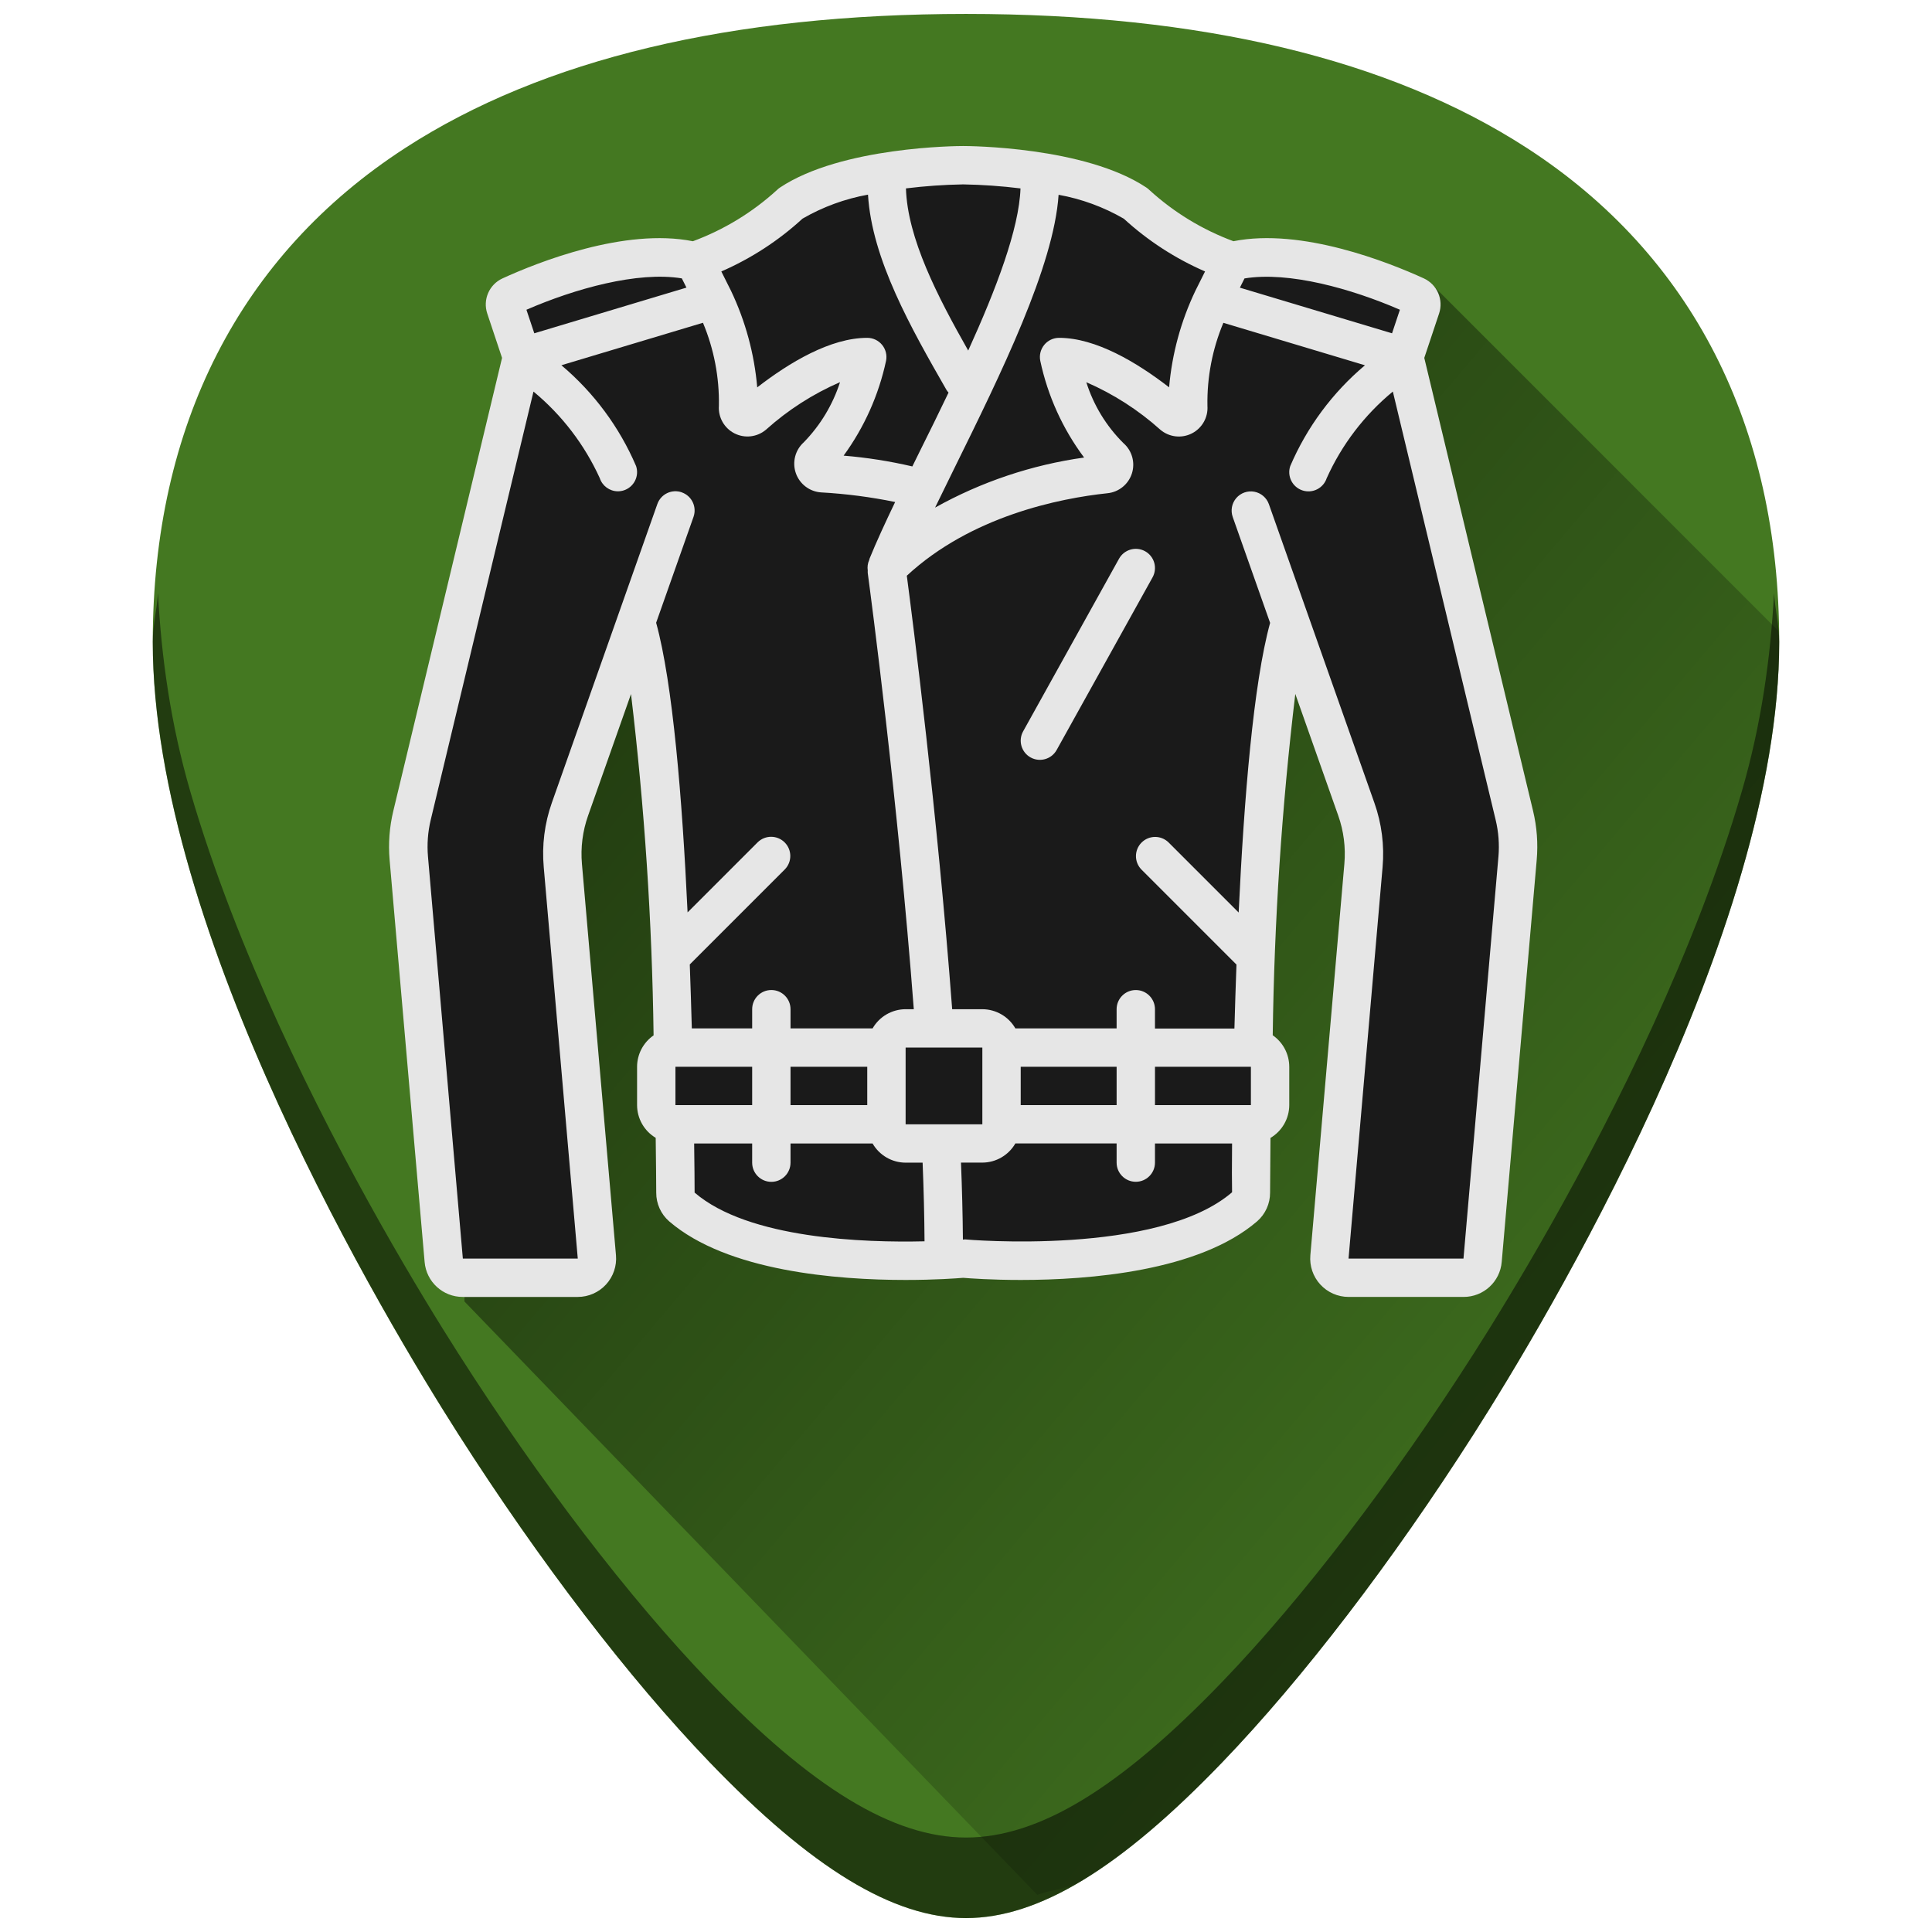 <?xml version="1.0" encoding="UTF-8" standalone="no"?>
<!-- Generator: Adobe Illustrator 19.0.0, SVG Export Plug-In . SVG Version: 6.00 Build 0)  -->

<svg
   xmlns:dc="http://purl.org/dc/elements/1.1/"
   xmlns:cc="http://creativecommons.org/ns#"
   xmlns:rdf="http://www.w3.org/1999/02/22-rdf-syntax-ns#"
   xmlns:svg="http://www.w3.org/2000/svg"
   xmlns="http://www.w3.org/2000/svg"
   xmlns:xlink="http://www.w3.org/1999/xlink"
   xmlns:sodipodi="http://sodipodi.sourceforge.net/DTD/sodipodi-0.dtd"
   xmlns:inkscape="http://www.inkscape.org/namespaces/inkscape"
   version="1.1"
   id="Capa_1"
   x="0px"
   y="0px"
   viewBox="0 0 48 48"
   xml:space="preserve"
   sodipodi:docname="preferences-desktop-theme.svg"
   width="48"
   height="48"
   inkscape:version="0.92.3 (2405546, 2018-03-11)"><defs
   id="defs39"><linearGradient
     inkscape:collect="always"
     id="linearGradient1000"><stop
       style="stop-color:#000000;stop-opacity:1;"
       offset="0"
       id="stop996" /><stop
       style="stop-color:#000000;stop-opacity:0;"
       offset="1"
       id="stop998" /></linearGradient><linearGradient
     inkscape:collect="always"
     id="linearGradient1671"><stop
       style="stop-color:#000000;stop-opacity:1;"
       offset="0"
       id="stop1667" /><stop
       style="stop-color:#000000;stop-opacity:0;"
       offset="1"
       id="stop1669" /></linearGradient><clipPath
     clipPathUnits="userSpaceOnUse"
     id="clipPath1443"><rect
       ry="1.453"
       y="3"
       x="2"
       height="43"
       width="43"
       id="rect1445"
       style="fill:#4dc7c9;fill-opacity:1;stroke:none;stroke-width:0.199;stroke-linejoin:round;stroke-miterlimit:4;stroke-dasharray:none;stroke-opacity:0" /></clipPath><linearGradient
     inkscape:collect="always"
     xlink:href="#linearGradient1671"
     id="linearGradient1694"
     gradientUnits="userSpaceOnUse"
     x1="9.788"
     y1="7.553"
     x2="43.718"
     y2="44.824" /><linearGradient
     inkscape:collect="always"
     xlink:href="#linearGradient1000"
     id="linearGradient1022"
     gradientUnits="userSpaceOnUse"
     x1="12.526"
     y1="6.964"
     x2="48.043"
     y2="37.035" /></defs><sodipodi:namedview
   pagecolor="#ffffff"
   bordercolor="#666666"
   borderopacity="1"
   objecttolerance="10"
   gridtolerance="10"
   guidetolerance="10"
   inkscape:pageopacity="0"
   inkscape:pageshadow="2"
   inkscape:window-width="1366"
   inkscape:window-height="719"
   id="namedview37"
   showgrid="false"
   showguides="true"
   inkscape:guide-bbox="true"
   inkscape:zoom="3.7565048"
   inkscape:cx="24"
   inkscape:cy="24"
   inkscape:window-x="0"
   inkscape:window-y="25"
   inkscape:window-maximized="1"
   inkscape:current-layer="Capa_1"
   inkscape:snap-global="true"
   inkscape:snap-smooth-nodes="true" />


<g
   id="g6"
   transform="translate(0,-464)">
</g>
<g
   id="g8"
   transform="translate(0,-464)">
</g>
<g
   id="g10"
   transform="translate(0,-464)">
</g>
<g
   id="g12"
   transform="translate(0,-464)">
</g>
<g
   id="g14"
   transform="translate(0,-464)">
</g>
<g
   id="g16"
   transform="translate(0,-464)">
</g>
<g
   id="g18"
   transform="translate(0,-464)">
</g>
<g
   id="g20"
   transform="translate(0,-464)">
</g>
<g
   id="g22"
   transform="translate(0,-464)">
</g>
<g
   id="g24"
   transform="translate(0,-464)">
</g>
<g
   id="g26"
   transform="translate(0,-464)">
</g>
<g
   id="g28"
   transform="translate(0,-464)">
</g>
<g
   id="g30"
   transform="translate(0,-464)">
</g>
<g
   id="g32"
   transform="translate(0,-464)">
</g>
<g
   id="g34"
   transform="translate(0,-464)">
</g>
<g
   id="g850"><path
     inkscape:connector-curvature="0"
     id="path874"
     d="m 24.001,0.346 c -5.833,0 -10.522,1.12 -13.936,3.332 -4.101,2.657 -6.27,6.902 -6.27,12.271 0,7.227 5.806,16.885 7.586,19.674 2.032,3.183 4.25,6.08 6.246,8.156 2.542,2.644 4.568,3.875 6.373,3.875 1.805,0 3.829,-1.231 6.371,-3.875 1.996,-2.076 4.214,-4.973 6.246,-8.156 C 38.398,32.835 44.204,23.176 44.204,15.949 44.204,10.579 42.038,6.335 37.937,3.678 34.523,1.466 29.834,0.346 24.001,0.346 Z"
     style="fill:#447821;fill-opacity:1;stroke-width:0.092" /><path
     inkscape:connector-curvature="0"
     id="path879"
     d="m 3.925,14.736 c -0.027,0.413 -0.129,0.785 -0.129,1.213 0,7.227 5.808,16.885 7.588,19.674 2.032,3.183 4.248,6.08 6.244,8.156 2.542,2.644 4.568,3.875 6.373,3.875 1.805,0 3.829,-1.231 6.371,-3.875 1.996,-2.076 4.214,-4.973 6.246,-8.156 1.78,-2.788 7.586,-12.447 7.586,-19.674 7e-6,-0.428 -0.102,-0.8 -0.129,-1.213 -0.084,1.592 -0.311,3.248 -0.805,4.943 -0.572,1.965 -1.354,3.938 -2.191,5.771 -1.674,3.667 -3.571,6.778 -4.461,8.172 -2.032,3.183 -4.25,6.08 -6.246,8.156 -1.271,1.322 -2.412,2.291 -3.461,2.93 -1.049,0.638 -2.008,0.945 -2.91,0.945 -0.902,0 -1.858,-0.307 -2.908,-0.945 -1.05,-0.638 -2.194,-1.608 -3.465,-2.93 -1.996,-2.076 -4.212,-4.973 -6.244,-8.156 -0.89,-1.394 -2.787,-4.505 -4.461,-8.172 -0.837,-1.833 -1.619,-3.806 -2.191,-5.771 -0.494,-1.695 -0.723,-3.351 -0.807,-4.943 z"
     style="opacity:0.5;fill:#000000;stroke-width:0.092" /><path
     inkscape:connector-curvature="0"
     id="path994"
     d="m 25.773,47.078 c 0.384,-0.15 0.727,-0.12 1.137,-0.369 1.049,-0.638 2.19,-1.607 3.461,-2.93 1.996,-2.076 4.214,-4.973 6.246,-8.156 0.89,-1.394 2.787,-4.505 4.461,-8.172 0.837,-1.833 1.619,-3.806 2.191,-5.771 0.572,-1.965 0.934,-3.924 0.934,-5.73 1e-5,-0.1 -0.028,-0.185 -0.029,-0.285 L 35.473,6.963 14.949,11.938 l -3.279,12.721 -0.131,7.676 z"
     style="opacity:0.6;fill:url(#linearGradient1022);fill-opacity:1;stroke:none;stroke-width:1px;stroke-linecap:butt;stroke-linejoin:miter;stroke-opacity:1" /><path
     id="path2-3"
     d="m 24,4.144 c -0.678,0.009 -1.356,0.068 -2.025,0.183 0,0.021 1.24e-4,0.051 0,0.072 -3.52e-4,-0.02 -0.006,-0.043 -0.006,-0.063 -0.802,0.106 -1.574,0.369 -2.274,0.774 -0.685,0.637 -1.498,1.123 -2.382,1.431 l -0.003,-0.006 C 15.697,6.128 13.399,7.093 12.725,7.398 12.615,7.45 12.561,7.575 12.599,7.689 l 0.264,0.783 0.147,0.45 0.15,-0.045 -0.27,0.552 -2.616,10.903 c -0.088,0.35 -0.12,0.713 -0.084,1.071 l 0.87,10.012 c 0.023,0.247 0.229,0.433 0.477,0.435 h 2.861 c 0.134,0.004 0.268,-0.052 0.354,-0.153 0.092,-0.098 0.131,-0.236 0.129,-0.366 L 14.03,21.586 c -0.044,-0.476 0.018,-0.954 0.177,-1.404 l 1.719,-4.865 c 0.392,1.596 0.61,4.568 0.738,7.43 0.034,0.153 0.034,0.306 0.036,0.459 l 0.036,0.84 v 0.15 c 0.004,0.673 0.04,1.322 0.042,1.929 0.017,0 0.021,-0.004 0.057,-0.003 h 0.081 v 0.003 h -0.081 c -0.021,0 -0.039,9.53e-4 -0.057,0.003 -0.239,0.028 -0.418,0.231 -0.42,0.474 v 0.954 c 0,0.255 0.197,0.471 0.45,0.477 0.017,0.682 0.027,1.474 0.027,1.704 -0.003,0.136 0.053,0.268 0.153,0.354 1.638,1.404 5.207,1.38 6.518,1.323 0,-0.072 0.016,-0.165 0.021,-0.243 3.55e-4,0.071 0.006,0.177 0.006,0.243 h 0.003 c 0.299,-0.033 0.477,-0.036 0.477,-0.036 0,0 0.289,0.037 0.768,0.039 1.476,0.052 4.711,-0.009 6.245,-1.329 0.113,-0.092 0.155,-0.223 0.153,-0.351 0,-0.231 0.002,-1.02 0.003,-1.701 0.258,-0.007 0.464,-0.22 0.462,-0.48 v -0.954 h -0.009 c -0.002,-0.241 -0.183,-0.453 -0.426,-0.474 -0.003,0 -0.017,-0.002 -0.03,-0.003 0.003,5.99e-4 0.011,0 0.012,0 0.002,-0.606 0.036,-1.259 0.057,-1.932 l 0.003,-0.147 0.036,-0.846 c 0.002,-0.153 0.002,-0.306 0.018,-0.459 0.074,-1.604 0.176,-3.246 0.321,-4.655 h 0.03 v -0.051 c 0.08,-0.913 0.218,-1.82 0.417,-2.715 l 1.719,4.865 c 0.157,0.45 0.217,0.93 0.177,1.404 l -0.852,9.745 c -0.015,0.135 0.043,0.269 0.129,0.369 0.092,0.096 0.226,0.155 0.354,0.153 h 1.461 c 0.003,-1.5e-5 0.003,-0.003 0.006,-0.003 v 0.003 h 1.398 c 0.247,-0.002 0.456,-0.188 0.48,-0.435 L 37.813,21.406 c 0.036,-0.358 0.001,-0.721 -0.087,-1.071 L 35.114,9.432 34.658,8.823 34.988,8.922 35.138,8.472 35.399,7.69 C 35.437,7.575 35.385,7.45 35.276,7.399 34.602,7.093 32.305,6.129 30.69,6.535 29.802,6.229 28.987,5.74 28.299,5.101 27.599,4.695 26.827,4.433 26.026,4.327 25.356,4.22 24.681,4.146 24.001,4.144 Z"
     style="fill:#1a1a1a;stroke-width:0.056"
     inkscape:connector-curvature="0" /><g
     style="fill:#e6e6e6"
     transform="matrix(0.116,0,0,0.116,-3.957,-11.771)"
     id="g918-3"><path
       inkscape:connector-curvature="0"
       d="m 339.163,178.126 3.163,-9.482 c 1.006,-2.979 -0.402,-6.238 -3.263,-7.547 -7.517,-3.43 -26.173,-10.878 -40.774,-7.957 -6.656,-2.464 -12.771,-6.191 -18.011,-10.977 -0.19,-0.19 -0.399,-0.359 -0.621,-0.51 -13.208,-8.805 -38.2,-8.903 -39.255,-8.903 -1.057,0 -26.047,0.098 -39.255,8.907 -0.224,0.15 -0.431,0.322 -0.621,0.51 -5.241,4.786 -11.357,8.514 -18.011,10.977 -14.594,-2.924 -33.257,4.519 -40.776,7.957 -2.859,1.309 -4.267,4.564 -3.261,7.543 l 3.163,9.482 -23.286,97.019 c -0.831,3.44 -1.1,6.992 -0.794,10.517 l 7.494,86.083 c 0.35,4.256 3.917,7.526 8.188,7.506 h 24.616 c 2.302,-0.002 4.498,-0.969 6.052,-2.667 1.555,-1.696 2.328,-3.968 2.129,-6.261 l -7.289,-83.809 c -0.307,-3.502 0.143,-7.028 1.315,-10.342 l 9.194,-26.047 c 2.9,24.266 4.514,48.667 4.837,73.104 -2.206,1.527 -3.528,4.038 -3.537,6.721 v 8.217 c 0.008,2.874 1.521,5.535 3.989,7.007 0.077,5.448 0.103,9.565 0.115,11.763 -0.009,2.343 1.001,4.576 2.765,6.118 12.44,10.722 36.001,12.559 50.648,12.559 6.34,0 10.981,-0.346 12.326,-0.457 1.363,0.111 6.007,0.457 12.324,0.457 14.631,0 38.175,-1.837 50.636,-12.559 1.77,-1.548 2.781,-3.784 2.772,-6.135 0,-2.185 0.03,-6.295 0.086,-11.73 2.484,-1.469 4.013,-4.137 4.023,-7.024 v -8.217 c -0.006,-2.693 -1.328,-5.211 -3.541,-6.742 0.322,-24.437 1.935,-48.838 4.835,-73.104 l 9.194,26.047 c 1.174,3.314 1.621,6.84 1.315,10.342 l -7.284,83.826 c -0.201,2.292 0.57,4.566 2.125,6.264 1.555,1.698 3.752,2.665 6.054,2.667 h 24.618 c 4.271,0.021 7.839,-3.25 8.188,-7.506 l 7.492,-86.077 c 0.31,-3.528 0.047,-7.081 -0.78,-10.522 z m -5.223,-10.312 -1.683,5.046 -32.588,-9.774 0.989,-1.977 c 9.475,-1.557 22.893,2.189 33.282,6.705 z m -41.724,-8.217 -2.082,4.166 c -3.099,6.496 -5.004,13.495 -5.625,20.665 -6.885,-5.32 -15.681,-10.596 -23.566,-10.596 -1.234,0 -2.402,0.555 -3.182,1.51 -0.78,0.955 -1.091,2.212 -0.843,3.421 1.595,7.498 4.798,14.564 9.386,20.706 -11.211,1.568 -22.034,5.204 -31.916,10.722 1.318,-2.719 2.686,-5.508 4.107,-8.393 10.033,-20.352 21.315,-43.268 22.346,-58.605 4.918,0.886 9.644,2.62 13.968,5.123 5.136,4.705 11.019,8.525 17.407,11.299 z m -51.814,-18.632 c 4.105,0.071 8.203,0.359 12.279,0.863 -0.303,8.685 -5.213,21.552 -11.199,34.728 -6.548,-11.545 -13.007,-24.021 -13.336,-34.732 4.068,-0.502 8.158,-0.788 12.256,-0.859 z m -34.399,7.333 c 4.339,-2.511 9.082,-4.248 14.016,-5.134 0.822,13.821 9.26,28.655 16.817,41.835 0.128,0.199 0.275,0.387 0.434,0.562 -2.054,4.307 -4.152,8.549 -6.163,12.583 -0.542,1.098 -1.059,2.153 -1.589,3.229 -4.843,-1.13 -9.764,-1.903 -14.72,-2.311 4.418,-6.056 7.513,-12.973 9.087,-20.3 0.246,-1.209 -0.062,-2.466 -0.843,-3.421 -0.78,-0.955 -1.95,-1.51 -3.184,-1.51 -7.884,0 -16.679,5.275 -23.564,10.612 -0.615,-7.169 -2.513,-14.169 -5.604,-20.665 l -2.084,-4.166 c 6.387,-2.781 12.266,-6.605 17.396,-11.316 z m -25.859,12.798 0.991,1.977 -32.588,9.787 -1.685,-5.046 c 10.394,-4.515 23.813,-8.269 33.282,-6.718 z m 0,45.826 c -1.027,-0.363 -2.157,-0.303 -3.141,0.166 -0.982,0.47 -1.738,1.313 -2.101,2.34 l -22.596,63.976 c -1.565,4.429 -2.155,9.142 -1.734,13.819 l 7.287,83.811 h -24.616 l -7.466,-86.083 c -0.229,-2.642 -0.032,-5.307 0.589,-7.887 l 22.007,-91.727 c 6.074,5.025 10.928,11.363 14.195,18.538 0.551,1.679 2.114,2.817 3.882,2.827 0.442,-0.002 0.88,-0.073 1.298,-0.211 1.034,-0.344 1.89,-1.085 2.377,-2.059 0.489,-0.974 0.57,-2.103 0.224,-3.137 -3.573,-8.348 -9.055,-15.745 -16.001,-21.594 l 30.324,-9.097 c 2.356,5.627 3.519,11.683 3.413,17.781 -0.179,2.464 1.14,4.794 3.342,5.911 2.202,1.119 4.86,0.807 6.744,-0.792 4.703,-4.226 10.06,-7.662 15.858,-10.18 -1.559,4.841 -4.222,9.253 -7.776,12.892 -1.839,1.661 -2.503,4.262 -1.689,6.601 0.816,2.34 2.954,3.963 5.428,4.12 5.324,0.299 10.618,0.985 15.841,2.056 -2.123,4.433 -4.034,8.564 -5.467,12.094 -0.045,0.107 -0.049,0.218 -0.086,0.32 -0.323,0.709 -0.431,1.499 -0.312,2.268 0,0.181 -0.025,0.361 0,0.547 0.67,4.999 6.471,48.852 9.86,93.402 h -1.751 c -2.923,0.009 -5.617,1.574 -7.075,4.109 h -17.575 v -4.109 c 0,-2.268 -1.839,-4.109 -4.109,-4.109 -2.268,0 -4.107,1.841 -4.107,4.109 v 4.109 h -12.926 c -0.122,-4.442 -0.267,-9.038 -0.438,-13.695 l 20.377,-20.377 c 1.557,-1.612 1.535,-4.173 -0.051,-5.759 -1.583,-1.585 -4.147,-1.608 -5.759,-0.051 l -15.036,15.038 c -1.151,-24.51 -3.176,-49.115 -6.735,-62.037 l 8.008,-22.682 c 0.752,-2.138 -0.369,-4.482 -2.507,-5.238 z m 93.124,123.028 v 8.217 h -20.542 v -8.217 z m 28.759,0 v 8.217 h -20.542 v -8.217 z m -57.518,12.296 v 0.028 h -16.433 v -16.433 h 16.433 z m -41.083,-4.079 v -8.217 h 16.433 v 8.217 z m -24.65,0 v -8.217 h 16.433 v 8.217 z m 4.107,18.733 c 0,-2.025 -0.032,-5.689 -0.098,-10.517 h 12.424 v 4.107 c 0,2.27 1.839,4.109 4.107,4.109 2.27,0 4.109,-1.839 4.109,-4.109 v -4.107 h 17.575 c 1.457,2.533 4.152,4.1 7.075,4.107 h 3.641 c 0.233,5.798 0.378,11.421 0.41,16.845 -12.76,0.308 -37.694,-0.485 -49.243,-10.436 z m 57.886,10.024 c -0.126,0 -0.241,0.041 -0.369,0.041 h -0.054 c -0.045,-5.317 -0.181,-10.821 -0.41,-16.486 h 4.572 c 2.923,-0.009 5.619,-1.576 7.075,-4.109 h 21.684 v 4.109 c 0,2.268 1.839,4.107 4.109,4.107 2.268,0 4.107,-1.839 4.107,-4.107 v -4.096 h 16.512 c -0.045,4.822 -0.049,8.474 0,10.447 -15.867,13.672 -56.818,10.148 -57.226,10.093 z m 114.274,-81.974 -7.485,86.083 h -24.618 l 7.289,-83.811 c 0.41,-4.668 -0.186,-9.369 -1.751,-13.787 l -22.596,-63.974 c -0.489,-1.384 -1.679,-2.403 -3.122,-2.672 -1.442,-0.269 -2.921,0.254 -3.874,1.369 -0.953,1.115 -1.241,2.655 -0.752,4.04 l 8.008,22.681 c -3.558,12.916 -5.584,37.523 -6.735,62.037 l -15.036,-15.038 c -1.612,-1.557 -4.175,-1.535 -5.759,0.051 -1.585,1.585 -1.608,4.147 -0.051,5.759 l 20.377,20.379 c -0.173,4.67 -0.316,9.251 -0.44,13.693 h -17.016 v -4.134 c 0,-2.268 -1.839,-4.109 -4.107,-4.109 -2.27,0 -4.109,1.841 -4.109,4.109 v 4.109 H 251.585 c -1.456,-2.535 -4.152,-4.1 -7.075,-4.109 h -6.462 c -3.159,-41.983 -8.467,-83.399 -9.715,-92.847 13.77,-12.766 32.703,-16.582 42.997,-17.667 2.432,-0.252 4.482,-1.926 5.219,-4.258 0.735,-2.332 0.017,-4.878 -1.83,-6.481 -3.663,-3.639 -6.389,-8.111 -7.942,-13.037 5.798,2.518 11.152,5.954 15.856,10.176 1.883,1.599 4.54,1.911 6.742,0.794 2.202,-1.117 3.519,-3.445 3.344,-5.907 -0.107,-6.101 1.055,-12.158 3.413,-17.785 l 30.323,9.095 c -6.947,5.851 -12.427,13.245 -16.002,21.594 -0.717,2.155 0.449,4.483 2.605,5.202 2.155,0.717 4.485,-0.449 5.202,-2.605 3.233,-7.195 8.081,-13.546 14.169,-18.562 l 22.013,91.71 c 0.626,2.586 0.831,5.255 0.604,7.904 z m 0,0"
       id="path34-6"
       style="fill:#e6e6e6;stroke-width:0.481" /><path
       inkscape:connector-curvature="0"
       d="m 279.374,219.542 c -0.952,-0.528 -2.076,-0.658 -3.124,-0.359 -1.048,0.299 -1.933,1.002 -2.464,1.954 l -20.54,36.975 c -1.104,1.982 -0.389,4.483 1.593,5.587 1.984,1.102 4.485,0.389 5.587,-1.595 l 20.542,-36.975 c 0.528,-0.952 0.658,-2.074 0.359,-3.124 -0.299,-1.048 -1,-1.933 -1.954,-2.464 z m 0,0"
       id="path36-7"
       style="fill:#e6e6e6;stroke-width:0.481" /></g></g></svg>